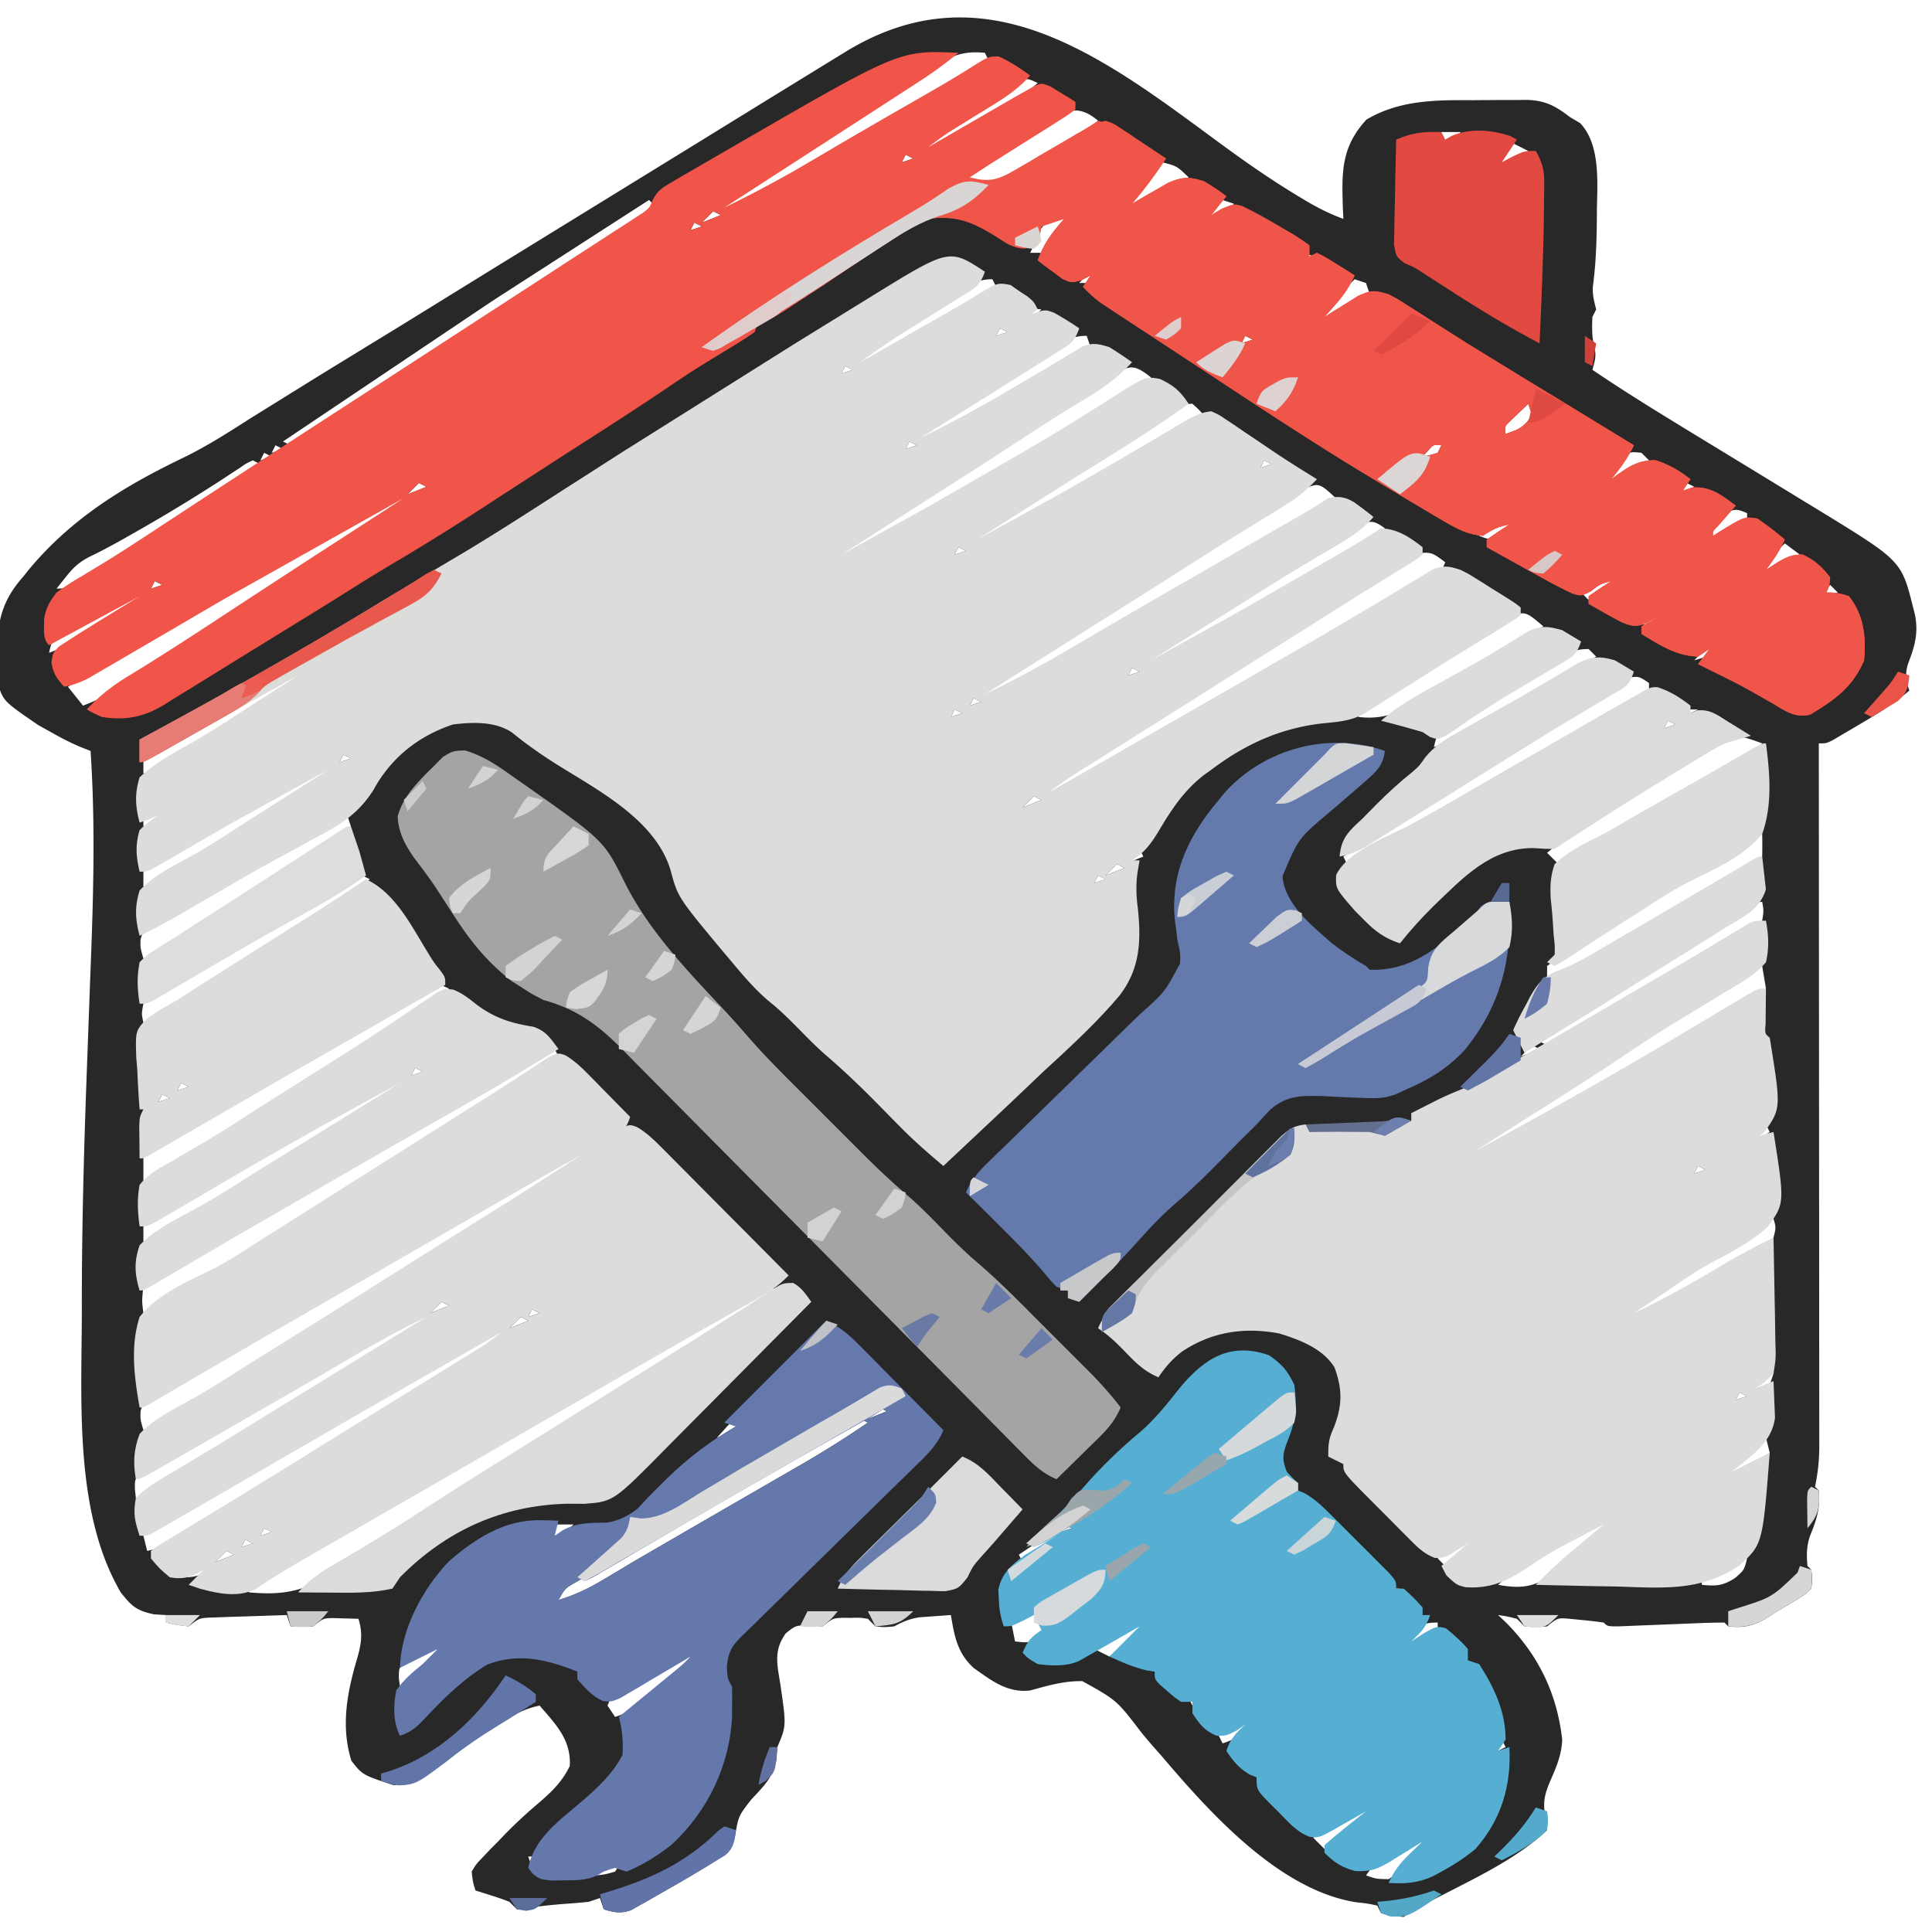 <svg xmlns="http://www.w3.org/2000/svg" width="512" height="512" xmlns:v="https://vecta.io/nano"><path d="M323.923 38.413c6.556 4.809 13.173 9.387 20.139 13.587l1.878 1.134c3.266 1.931 6.492 3.571 10.06 4.866l-.141-3.219c-.287-9.303-.394-15.847 6.266-23.094 8.877-5.211 18.257-5.189 28.253-5.134l7.141-.052 4.59.002 2.131-.034c5.057.071 7.805 1.473 11.76 4.53l2.75 1.625c5.462 5.765 4.542 15.809 4.438 23.313l-.017 2.917c-.059 5.746-.282 11.42-1.049 17.122-.132 2.212.343 3.89.879 6.023l-1 2c-.124 2.85-.17 5.358.563 8.125.53 2.27.058 3.658-.562 5.875 6.919 4.705 13.99 9.131 21.125 13.5l3.435 2.11 19.615 11.952L480 134l2.531 1.543C503.904 148.642 503.904 148.642 507 161l.5 1.965c.939 4.938-.09 8.342-1.863 12.98-.813 2.623-.549 4.485.363 7.055-4.266 3.645-8.86 6.433-13.687 9.25l-2.338 1.391-2.236 1.313-2.03 1.192C484 197 484 197 482 197l.003 2.985.049 71.857.024 34.75.019 30.284.012 16.039.007 15.092.006 5.543.001 7.562.009 2.22c-.011 3.699-.378 7.058-1.129 10.671l1 1c.455 4.664-.613 7.82-2.328 12.035-.93 2.72-.949 5.124-.672 7.965l1 1c.316 2.371.316 2.371 0 5-1.723 1.66-1.723 1.66-4.062 3.063l-2.492 1.512L471 427l-1.945 1.27c-3.806 2.415-6.563 3.265-11.055 2.73l-1-1c-2.282-.005-4.564.061-6.844.156l-2.074.079-6.583.265-8.656.344-3.9.162C426 431 426 431 425 430a108.3 108.3 0 0 0-5.875-.687l-3.242-.324c-3.084-.252-3.084-.252-5.883 2.012-3.062.25-3.062.25-6 0l-2-2c-2.571-.648-2.571-.648-5-1l2.125 2c8.612 8.71 13.486 18.774 14.875 31-.171 4.1-1.502 7.167-3.125 10.875-1.511 3.544-2.082 5.716-1.312 9.5L410 485c-8.199 7.744-19.396 12.864-29.351 18.03l-2.095 1.087-1.86.957c-1.618.884-3.16 1.903-4.695 2.926-3.125-.25-3.125-.25-6-1l-1-2c-2.543-.545-2.543-.545-5.562-.875-20.382-3.173-38.771-23.658-51.687-38.875l-1.645-1.852c-1.222-1.393-2.431-2.798-3.603-4.233-6.565-8.599-6.565-8.599-15.672-13.644-4.832-.09-9.211 1.191-13.831 2.479-6.095.666-10.19-2.598-15-6-4.313-3.989-5.072-8.398-6-14l-5.25.375-2.953.211c-2.72.403-4.409 1.122-6.797 2.414-2.625.25-2.625.25-5 0l-2-2c-2.106-.319-2.106-.319-4.437-.25l-2.371-.016c-2.482.134-2.482.134-5.191 2.266l-3.375-.187c-3.679-.12-3.679-.12-6.402 2.047-3.276 4.629-2.259 8.169-1.41 13.578 1.587 10.939 1.587 10.939-.812 16.563l-.25 3.438c-1.01 4.795-3.495 7.055-6.75 10.563-3.303 4.285-3.303 4.285-4.188 9.5-.939 4.047-1.38 4.239-4.723 6.348l-2.472 1.565c-4.253 2.579-8.527 5.096-12.868 7.525l-2.641 1.533-2.562 1.432-2.286 1.297c-2.79.988-4.453.601-7.261-.199l-1-3-3 1c-1.913.201-3.831.364-5.75.5-3.5.258-6.921.568-10.375 1.188L137 506l-2-2c-1.521-.598-3.066-1.135-4.625-1.625l-2.477-.789L126 501c-.687-2.258-.687-2.258-1-5 1.188-1.992 1.188-1.992 3-3.875l1.973-2.082L132 488l1.746-1.824c3.011-3.095 6.143-5.953 9.441-8.738 3.281-2.866 5.901-5.449 7.813-9.437.391-6.905-3.711-11.062-8-16-2.96.613-5.161 1.539-7.715 3.145l-2.08 1.303-2.143 1.365-2.131 1.33c-3.841 2.423-7.413 4.978-10.932 7.857-8.348 5.972-8.348 5.972-13.75 6.063-8.145-2.663-8.145-2.663-11.125-6.437-2.858-9.211-1.134-18.136 1.539-27.156 1.113-3.865 1.522-6.591.336-10.469l-4.312-.125-2.426-.07c-2.546.037-2.546.037-5.262 2.195-3.187.125-3.187.125-6 0l-1-3-11.312.375-3.248.094-3.115.117-2.872.095c-2.705.168-2.705.168-5.452 2.319-3.187-.375-3.187-.375-6-1v-2l-3.187-.187c-4.622-.985-5.914-2.13-8.812-5.812-12.313-21.041-10.377-50.333-10.312-73.812l-.001-3.574c.01-17.511.43-34.999 1.024-52.5l.102-3.004 1.094-29.89c.794-20.14 1.447-40.085.093-60.219l-2.321-.907c-2.999-1.223-5.737-2.681-8.554-4.28l-2.992-1.668C.784 185.745.784 185.745-.65 180.723c-.256-2.552-.27-4.974-.162-7.536l.069-2.695C-.381 163.311 1.202 158.464 6 153l1.98-2.461c11.369-13.461 25.176-21.841 40.832-29.352 6.091-2.988 11.724-6.589 17.429-10.244l19.133-11.881 21.938-13.437 23.375-14.437 3.308-2.035 6.674-4.104L157 55l6.5-4 3.25-2 9.75-6 3.253-2.002 6.471-3.98 16.698-10.299L222 15l2.33-1.424c37.471-22.758 69.075 2.422 99.593 24.837zm-78.236-19.475l-2.445 1.602-5.338 3.531-9.295 6.09L191 55l2 1c2.076-.867 2.076-.867 4.383-2.254l2.75-1.568 2.992-1.74 3.107-1.783L216 43l3.082-1.785L262 16l-1-2c-6.564-.68-9.958 1.306-15.312 4.938zm24.048 3.171l-2.63 1.716-2.896 1.869-3.021 1.994-2.986 1.936L244 39l2 1c2.716-1.243 2.716-1.243 5.777-3.078l1.719-.992 3.598-2.099 5.497-3.187c6.697-3.671 6.697-3.671 12.408-8.645-2.925-1.365-2.925-1.365-5.265.108zM276 33.5l-4.004 2.742-2.02 1.397-8.914 5.985-2.965 1.977L256 47c2.312 1.456 3.553 2.051 6.306 1.736 3.021-.825 5.384-2.028 8.108-3.572l3.055-1.727 3.156-1.812 3.18-1.789c6.052-3.319 6.052-3.319 11.195-7.836-5.773-4.948-9.462-2.387-15 1.5zM382 35l-1 3 6-2v-1h-5zm19 3l-4 5 2 1 6-4-4-2zm-161 3l-1 2 3-1-2-1zm68 2c-1.602 1.781-3.134 3.625-4.625 5.5l-2.477 3.094L299 54c3.881 0 6.397-1.653 9.688-3.5l1.838-1.012L315 47c-3.093-2.977-3.093-2.977-7-4zm16 10l-4 5c2.915-1.074 4.778-1.778 7-4l-3-1zm-152 0l-40.062 25.813-2.847 1.878L75 117l2 1c1.905-.916 1.905-.916 3.973-2.359l2.449-1.615 2.641-1.775 5.504-3.641 2.786-1.854L105.5 99.5l25.952-16.843L144 74.5l4.922-3.199L174 55l-2-2zm17 3l-3 3 5-2-2-1zm92 1c-3.192 1.436-4.698 2.381-6.25 5.563L274 65l-1 2h3c1.915-1.993 1.915-1.993 3.688-4.5l1.887-2.531L283 58l-2-1zm-97 2l-1 2 3-1-2-1zm162 8l-1 2 3-1-2-1zm-58.625 6.5L286 75h3l2-3c-2.124-.226-2.124-.226-3.625 1.5zm-32.82 3.789l-3.266 2.105-3.414 2.23-3.344 2.16L226 96l2 1c2.829-1.308 2.829-1.308 6.039-3.227l1.817-1.045 5.769-3.354 3.816-2.199C251.7 83.564 257.905 79.884 264 76l-1-2c-3.82 0-5.252 1.217-8.445 3.289zM359 74l-9 9 1 2 12-7-1-3-3-1zm-88.187 10L269 86c2.915-1.074 4.778-1.778 7-4-3.125-.337-3.125-.337-5.187 2zM265 87l-1 2 3-1-2-1zm14.836 5.113l-3.129 2.02-3.332 2.18-3.385 2.191-6.78 4.405-11.042 7.151L243 116l2 1c2.126-.9 2.126-.9 4.488-2.324l2.802-1.603 3.022-1.76 3.082-1.77 6.385-3.682 12.344-7.069L289 92l-1-3c-3.74 0-5.045 1.085-8.164 3.113zM330 89l-1 2 3-1-2-1zm-106 8l-1 2 3-1-2-1zm69.996 3.156l-3.146 2.075-1.683 1.119-8.867 5.853-1.842 1.215-18.333 11.832-23.312 15-2.447 1.591L222 147l2 1c2.338-1.046 2.338-1.046 4.969-2.656l3.129-1.826 3.402-2.018 3.527-2.064 7.336-4.303L263 125.5l6.41-3.703 12.055-6.917 7.231-4.135 5.119-2.911 3.119-1.787 2.752-1.567c2.088-1.335 3.66-2.649 5.315-4.479-4.8-3.84-5.972-3.183-11.004.156zM406 105l1 2zm-96.996 5.078l-3.104 2.002-3.337 2.17-5.134 3.313-3.458 2.233-15.157 9.641L256 144l2 1c2.533-1.144 2.533-1.144 5.406-2.875l3.407-1.966L270.5 138l3.77-2.183 7.813-4.538 11.311-6.545 1.779-1.025 1.748-1.007 9.691-5.594L319 110c-1.375-1.542-1.375-1.542-3-3-2.957 0-4.526 1.476-6.996 3.078zM405 107l-3 2.875-1.687 1.617c-1.531 1.426-1.531 1.426-1.312 3.508 3.653-1.25 4.781-1.671 7-5l-1-3zm-164 10l-1 2 3-1-2-1zm-168 1l-1 2 3-1-2-1zm305.375 1.5L377 121c1.975-.348 1.975-.348 4-1l1-2c-2.124-.226-2.124-.226-3.625 1.5zM70 120l-1 2 3-1-2-1zm360.176 1.531l-1.863 1.969-1.887 1.969L425 127c3.444 0 4.748-.796 7.688-2.5l2.449-1.406L437 122l-2-2c-3.014-.321-3.014-.321-4.824 1.531zM67 122c-1.74.803-1.74.803-3.613 2.105l-2.253 1.465-2.446 1.617c-7.22 4.671-14.525 9.124-22 13.375l-2.656 1.514c-3.442 1.949-6.851 3.837-10.427 5.532-2.67 1.425-4.116 2.725-5.98 5.078l-1.523 1.887L15 156c4.051 0 6.453-1.934 9.75-4.062l2.083-1.324L34 146l2.809-1.817L69 123l-2-1zm268 0l-1 2 3-1-2-1zm-224 6l-3 3 5-2-2-1zm336 0l-3 3 5-2-2-1zm-102.48 2.133l-2.243 1.421-2.464 1.571-2.567 1.629L329 140l-5.383 3.422L307 154l-11.187 7.125-2.738 1.743-20.912 13.226L260 184l2 1c2.076-.867 2.076-.867 4.383-2.254l2.749-1.568 2.993-1.741 3.12-1.79L285 172l2.985-1.736 11.662-6.81 23.79-13.704L354 132c-4.565-4.219-4.565-4.219-9.48-1.867zM106 131c-2.338 1.046-2.338 1.046-4.969 2.656l-3.129 1.826L94.5 137.5l-3.527 2.064-7.336 4.303L67 153.5l-6.437 3.715-11.847 6.828-5.298 3.051-6.617 3.809L18 182l4 5c3.586-1.323 6.63-2.914 9.816-5.02l2.784-1.829 2.962-1.964 6.242-4.105 3.159-2.083 13.224-8.624 4.91-3.191 9.961-6.461L108 132l-2-1zm350.859 5.652l-2.109 2.285-2.141 2.277L451 143c3.444 0 4.748-.796 7.687-2.5l2.449-1.406L463 138v-2c-2.887-1.242-3.584-1.321-6.141.652zM400 137c-2.029.994-2.029.994-4.125 2.438l-2.195 1.434L392 142c1.832.73 1.832.73 4 1 1.767-.95 1.767-.95 3.25-2.437L402 138l-2-1zm-39.539 2.051l-2.871 1.832-3.222 2.021-3.431 2.221-3.528 2.231-7.083 4.513-8.775 5.557L304 175l2 1c2.338-1.046 2.338-1.046 4.969-2.656l3.133-1.828 3.398-2.015 3.49-2.045 5.442-3.191 12.759-7.393 1.758-1.007 8.332-4.763c6.066-3.485 11.96-7.129 17.719-11.102-2.65-1.882-3.461-2.223-6.539-.949zM473 144l-7 7 2 1c2.253-.994 2.253-.994 4.625-2.437l2.477-1.434L477 147l-4-3zm-219 1l-1 2 3-1-2-1zm121.03 1.684c-2.326 1.356-4.516 2.828-6.717 4.378l-5.105 3.41-2.623 1.786c-3.969 2.675-8.026 5.204-12.084 7.742l-4.75 3-30.878 19.502-4.718 2.98-12.361 7.799-2.59 1.633-4.887 3.078L276 210l2 1c2.533-1.144 2.533-1.144 5.406-2.875l3.403-1.963L290.5 204l3.812-2.207 7.855-4.562 13.777-7.962 9.619-5.551 16.291-9.396 12.882-7.438 8.465-4.873 8.362-4.825 3.139-1.797 2.865-1.66 2.53-1.456c2.043-1.14 2.043-1.14 2.904-3.274-3.654-2.725-3.654-2.725-7.97-2.316zm47.845 7.816l-2.195 1.406L419 157l2 2c4.577-2.88 4.577-2.88 8-7-2.676 0-3.89 1.058-6.125 2.5zM41 154l-1 2 3-1-2-1zm444 1l-3 4 5-2-2-2zm-449 2c-3.846 1.78-7.428 4.076-11.062 6.25l-3.127 1.816-2.971 1.762-2.739 1.622C13.713 169.9 13.713 169.9 13 173c3.6-1.328 6.661-2.932 9.863-5.039l2.686-1.758 2.764-1.828 2.822-1.852L38 158l-2-1zm405 4c-1.795.765-1.795.765-3.625 1.938L434 165l3 1c3.183-1.872 3.183-1.872 6-4l-2-1zm-42.68 3.859l-2.98 1.867-3.215 2.024-3.254 2.043-6.632 4.17-9.06 5.669-5.18 3.242-2.46 1.53A272.26 272.26 0 0 0 360 189v1c7.998.97 12.773-2.231 19.438-6.375l3.174-1.915 6.357-3.863L402 170.125l4.125-2.43L409 166c-5.129-4.406-5.129-4.406-10.68-1.141zM450.875 173L449 175c3.726-1.119 3.726-1.119 6-4-2.244-.228-2.244-.228-4.125 2zm-37.707 1.746l-2.902 1.776-3.079 1.915-3.125 1.929-6.194 3.846-7.465 4.615-3.777 2.359-3.273 2.043c-2.618 1.621-2.618 1.621-3.352 4.77 3.992-1.481 7.571-3.366 11.262-5.484l1.79-1.024 3.739-2.148 5.621-3.226L423 174l-2-2c-3.582 0-4.809.883-7.832 2.746zM300 177l-1 2 3-1-2-1zm-222 1c-2.535 1.162-2.535 1.162-5.391 2.902l-3.323 1.939-3.537 2.096-3.564 2.086-7.003 4.109-11.808 6.805-3.227 1.84L38 201v4c3.535-1.314 6.6-2.874 9.773-4.906l2.73-1.742 2.872-1.852 2.946-1.887L80 179l-2-1zm353.135 1.668l-1.944 1.304-2.23 1.457-2.399 1.633-5.16 3.383-2.7 1.786c-4.308 2.819-8.692 5.511-13.078 8.206l-5.285 3.266-2.661 1.643-13.492 8.342-2.617 1.62L356 227l1 2 39.718-22.58 28.284-16.268 3.425-1.95 3.044-1.729c1.881-1.096 3.719-2.266 5.53-3.474v-2c-2.759-1.843-2.759-1.843-5.865-1.332zM258 185l-1 2 3-1-2-1zm-5 3l-1 2 3-1-2-1zm194 0l-1 2 4-2h-3zm-5 3l-1 2 3-1-2-1zm12.395 6.098l-2.197 1.408-2.385 1.557-5.113 3.285-2.768 1.782-9.349 5.867-3.251 2.017-6.32 3.909-2.941 1.828-2.601 1.609c-2.62 1.741-5.042 3.642-7.469 5.641l3 3 41.625-23.875 3.084-1.782 2.83-1.648 2.475-1.437c2.107-1.234 2.107-1.234 3.986-3.258-6.513-2.352-6.513-2.352-12.605.098zM91 200l-1 2 3-1-2-1zm-5 3c-2.404 1.079-2.404 1.079-5.109 2.727l-3.198 1.86-3.443 2.038-3.501 2.056-5.378 3.165-11.987 6.908-6.008 3.434-2.87 1.598-2.606 1.507-2.292 1.298L38 231v4c3.425-1.28 6.417-2.758 9.492-4.73l2.605-1.664 2.778-1.793 2.883-1.848L88 204l-2-1zm-36 7c-2.946 1.376-2.946 1.376-6.125 3.313l-3.32 1.926L38 217v2c3.623-1.326 6.635-2.943 9.813-5.125l2.395-1.633L52 211l-2-1zm224 1l-3 3 5-2-2-1zm-182 5c-13.149 7.205-26.147 14.653-39.053 22.286l-6.316 3.558-3.311 1.835-3.031 1.644c-2.407 1.443-2.407 1.443-3.044 3.661-.072 2.162-.072 2.162.754 5.015 6.846-3.501 13.301-7.44 19.658-11.752 6.794-4.595 13.724-8.969 20.665-13.338 5.007-3.164 9.897-6.411 14.677-9.91l-1-3zm366.313 9.625l-2.412 1.478-21.816 13.748-13.038 8.156-2.277 1.383-4.2 2.502c-2.034 1.199-2.034 1.199-4.57 3.107v3c4.346-.946 7.911-3.014 11.75-5.188l2.342-1.313C446.787 241.402 446.787 241.402 467 227c.041-2 .043-4 0-6-2.747 0-6.311 3.163-8.687 4.625zM302 225l-4 4 5-2-1-2zm-6 4l-3 3 5-2-2-1zm-200 3c-2.11.932-2.11.932-4.461 2.402l-2.829 1.676-3.085 1.859-6.516 3.863-1.725 1.025-12.994 7.53-1.905 1.084-7.434 4.218-5.184 2.944-2.997 1.698c-3.049 1.806-6.017 3.596-8.871 5.701-.502 2.67-.502 2.67 0 5 8.068-4.052 15.55-8.874 23.086-13.823l18.039-11.552C85.552 241.593 91.87 237.476 98 233l-2-1zm195 0l-1 2 3-1-2-1zm167.625 11.75l-18.812 12.063L408 276l2 1c2.566-1.16 2.566-1.16 5.477-2.91l3.439-1.982 3.709-2.171 3.781-2.188 9.698-5.643 8.915-5.184L462 247l2.778-1.507L467 244c.418-2.627.418-2.627 0-5-2.666 0-6.108 3.263-8.375 4.75zm3.063 14.926l-2.732 1.742-2.956 1.895-3.04 1.942-19.262 12.412-22.62 14.501L390 305l2 1c2.338-1.046 2.338-1.046 4.969-2.656l3.129-1.826 3.402-2.017 3.523-2.062 7.332-4.301 16.771-9.7L468 262l-1-6c-1.958 0-3.727 1.662-5.312 2.676zm-348.002 3.35l-2.752 1.631-3.119 1.826-3.377 2.018-3.514 2.064-7.303 4.303L77 283.5l-6.398 3.691L38 306v7c3.754-1.376 6.937-3.101 10.289-5.273l3.073-1.981 3.263-2.121 5.099-3.289 3.42-2.207 14.544-9.255 4.539-2.863 2.313-1.459L87 283l2.788-1.759 8.774-5.553 2.704-1.706c6.033-3.828 11.913-7.838 17.734-11.982-2.918-1.347-2.918-1.347-5.315.025zM406 277l-3 3 5-2-2-1zm-259 1l-43.061 24.78L69 323l-12.588 7.256-5.05 2.91-3.1 1.787-2.72 1.567L43 338l-2.809 1.46L38 341c-.417 3.626-.417 3.626 0 7 3.638-1.348 6.792-2.986 10.07-5.055l2.937-1.844 3.118-1.976 3.241-2.04L67 331l5.137-3.238 11.569-7.31L95.5 313l4.75-3 9.5-6 2.378-1.502 4.716-2.978 12.398-7.836 2.604-1.646 4.926-3.117L148 280l-1-2zm-37 5l-1 2 3-1-2-1zm-5 3c-2.338 1.046-2.338 1.046-4.969 2.656l-3.132 1.828-3.4 2.016-3.503 2.051-7.312 4.29-14.053 8.127-12.789 7.393-7.808 4.44-4.16 2.387-1.866 1.025c-1.823 1.013-1.823 1.013-4.009 2.788v4c3.722-1.377 6.962-3.078 10.332-5.168l3.134-1.935 3.347-2.084 3.476-2.153 8.955-5.566 5.096-3.17L107 287l-2-1zm-57 1l-1 2 3-1-2-1zm-5 3l-1 2 3-1-2-1zm-5 3l1 2 1-2h-2zm430 5l-14 9 2 1c2.29-1.245 4.442-2.526 6.625-3.937l1.852-1.17L469 300l-1-2zm-311 5l-1 2 3-1-2-1zm-8.406 4.973l-3.403 1.953-3.691 2.136-3.812 2.193-9.803 5.656-8.611 4.964-16.047 9.262-9.789 5.645-40.619 23.586-6.152 3.456-3.314 1.838-3.044 1.653c-2.423 1.451-2.423 1.451-3.063 3.673-.069 2.161-.069 2.161.756 5.014 4.904-1.674 8.988-4.399 13.313-7.187l5.113-3.262 2.737-1.748L74 357.5 95.5 344l21.188-13.312 3.012-1.884 16.058-9.987 3.325-2.063 6.339-3.918 2.878-1.788 2.536-1.567c1.974-1.35 3.547-2.726 5.163-4.479-2.996 0-4.82 1.482-7.406 2.973zM450 309l-1 2 3-1-2-1zm15.633 16.168l-2.159 1.44-2.349 1.579-2.4 1.606L432 348l2 1c2.829-1.308 2.829-1.308 6.039-3.227l1.817-1.045 5.769-3.354 3.816-2.199L462 333l2.665-1.541c1.823-1.082 3.588-2.259 5.335-3.459.672-2.717.672-2.717 0-5-1.734 0-2.957 1.225-4.367 2.168zM204 341c-2.338 1.046-2.338 1.046-4.969 2.656l-3.129 1.826-3.402 2.018-3.527 2.064-7.336 4.303L165 363.5l-6.5 3.75-42.254 24.377-6.456 3.726-15.126 8.716-5.344 3.074-6.695 3.848C77.013 414.221 71.418 417.453 66 421v1c9.874.878 15.616-.51 23.625-6.25l5.766-3.895 2.865-1.979c3.971-2.716 8.038-5.267 12.119-7.814l4.668-2.945 25.876-16.194 18.057-11.284 15.375-9.6L206 342l-2-1zm-87 4l-3 3 5-2-2-1zm24 2l-1 2 3-1-2-1zm-29 1c-2.533 1.144-2.533 1.144-5.406 2.875l-3.404 1.964L99.5 355l-3.803 2.202-7.846 4.558-14.003 8.074-9.582 5.544-12.781 7.273-6.109 3.473-2.876 1.577-2.6 1.493-2.292 1.282c-1.898 1.463-1.898 1.463-1.851 4.198L36 397c8.552-4.743 16.878-9.759 25.124-15.013L82 369l32-20-2-1zm26 1l-3 3 5-2-2-1zm-5 3c-2.076.867-2.076.867-4.383 2.254l-2.749 1.568-2.993 1.741-3.116 1.788L110 365l-3.017 1.752-14.807 8.642-19.301 11.168L38 407l1 4c3.091-.631 5.404-1.671 8.098-3.301l2.397-1.442 2.568-1.569 2.701-1.636 19.671-12.27 20.441-12.719 3.326-2.043 6.585-4.044 14.964-9.225 2.578-1.59c4.278-2.646 8.508-5.339 12.672-8.16l-2-1zm332.375 14.5L463 369c2.992-.775 2.992-.775 6-2l1-3c-2.363-.23-2.363-.23-4.625 2.5zM461 369l-1 2 3-1-2-1zm-228 4l-3 3 5-2-2-1zm-5 3c-2.566 1.16-2.566 1.16-5.477 2.91l-3.434 1.979-3.714 2.174-3.828 2.215-9.72 5.656-8.109 4.724-8.728 5.097-16.194 9.348-5.411 3.085-5.188 2.929-3.16 1.802-2.806 1.587c-2.484 1.457-2.484 1.457-4.233 4.495 4.863-1.41 8.955-3.57 13.25-6.187l4.543-2.715 2.509-1.5 15.26-8.848 26.5-15.312 2.934-1.694c5.813-3.381 11.457-6.94 17.004-10.743l-2-1zm-36.188 3L190 381c2.915-1.074 4.778-1.778 7-4-3.125-.337-3.125-.337-5.188 2zM468 381l-11 9 2 1c2.486-1.223 2.486-1.223 5.125-2.937l2.758-1.715L469 385l-1-4zm-44 22c-2.521 1.146-2.521 1.146-5.34 2.859l-3.221 1.883-3.377 2.008-3.365 1.961c-6.306 3.55-6.306 3.55-11.697 8.289 4.864.855 8.549.9 12.832-1.758 2.819-2.326 5.504-4.741 8.168-7.242l4.688-4.062L426 404l-2-1zm-277 1l-2 4c2.915-1.074 4.778-1.778 7-4h-5zm135 0l-1 2 3-1-2-1zm-212 1l-1 2 3-1-2-1zm209 1l-9 6 1 2 10-7-2-1zm-214 2l-1 2 3-1-2-1zm324 0c-2.029.994-2.029.994-4.125 2.438l-2.195 1.434L381 413l2 2 8-6-2-1zm-329 3l-3 3 5-2-2-1zm395.875 4.938l-2.758 1.652L451 419v1c3.794.353 5.559.284 8.812-1.812 2.397-2.071 2.397-2.071 3.188-5.187-2.933 0-4.635 1.43-7.125 2.938zM55 414l-6 4c3.576 0 5.053-1.088 8-3l-2-1zm313 7l-1 2 4-2h-3zm-100 9l1 5c4.003.443 4.003.443 6.25-2l1.75-2c-1.375-1.542-1.375-1.542-3-3-2.463 0-3.852.855-6 2zm34 0c-2.944 1.452-2.944 1.452-6.125 3.438l-3.32 1.996L290 437l4 2 10-8-2-1zm72.813 2.5L372 435l2 1c2.475-1.114 4.679-2.582 7-4v-2c-3.387 0-3.777.357-6.187 2.5zm-263.937 6.188l-2.758 1.512c-2.411 1.635-2.411 1.635-2.422 4.508L106 447c4.637-3.275 8.685-6.304 12-11-2.89 0-4.623 1.273-7.125 2.688zm62.063 4.688l-3.127 1.828-2.971 1.758-2.739 1.619c-2.221 1.251-2.221 1.251-3.101 3.42l2 3c4.634-1.478 7.896-4.164 11.5-7.312l1.684-1.436c3.426-2.947 6.66-6.019 9.816-9.252-4.567 0-9.23 4.097-13.062 6.375zM315 450l1 2 3-3c-2.075-.149-2.075-.149-4 1zm11.875 7.5l-2.195 1.406L323 460l1 2c4.419-1.35 6.343-3.261 9-7-2.676 0-3.89 1.058-6.125 2.5zM398 461l-3 4 4-2-1-2zm-43.625 22l-1.852 1.156L348 487l3 3 5.438-4.375 3.059-2.461c2.539-1.914 2.539-1.914 3.504-4.164-3.34 0-5.873 2.26-8.625 4zM376 487c-2.276 1.199-4.399 2.436-6.562 3.813l-1.826 1.119c-3.362 1.988-3.362 1.988-5.611 5.068 2.734.944 2.734.944 6 1 2.896-2.049 2.896-2.049 5.375-4.937l2.648-2.84L378 488l-2-1zm-236 5l1 3 1-3h-2zm18 5c2.437-.27 2.437-.27 5-1l2-3c-3.133 0-4.68 2.046-7 4z" fill="#292828"/><path d="M261 72c-1.302 3.906-2.859 4.456-6.32 6.617l-3.312 2.09-3.492 2.168-6.758 4.242-3.212 2.019c-3.394 2.178-6.663 4.468-9.905 6.864l2.427-1.389 9.041-5.172 3.89-2.226 1.898-1.086 1.88-1.077 3.712-2.109c2.662-1.506 5.298-3.032 7.894-4.649 5.589-3.419 5.589-3.419 9.07-2.757L270 77.063l2.25 1.473C274 80 274 80 275 82l-4 3 2.438-1.812C277 82 277 82 279.402 82.914c2.266 1.281 4.448 2.619 6.598 4.086-1.274 3.821-2.632 4.322-6.004 6.441l-3.164 2.006-3.394 2.115-3.42 2.158L260 106l-5.219 3.277L244 116c8.282-4.013 16.273-8.371 24.188-13.062l9.033-5.305 5.345-3.214 2.361-1.415 2.032-1.252c2.727-1.005 4.291-.598 7.042.248 2.04 1.27 4.05 2.594 6 4-3.641 3.924-7.463 6.751-12.062 9.5l-4.289 2.629-2.286 1.403c-4.14 2.573-8.218 5.241-12.3 7.906l-2.564 1.672-5.071 3.308L223 147l21.688-12 2.989-1.69 21.261-12.248 2.973-1.72c5.282-3.067 10.495-6.211 15.656-9.479l3.264-2.022 6.154-3.927c6.751-4.14 6.751-4.14 10.406-3.488 3.645 1.71 5.35 3.185 7.609 6.573-6.927 4.959-14.003 9.587-21.25 14.063l-6.297 3.914-3.217 2.001-15.736 9.96-2.896 1.846L259 143l21.688-12 2.945-1.661 16.055-9.261 3.294-1.937 6.3-3.734 2.886-1.703 2.54-1.511c2.2-1.144 3.826-1.95 6.292-2.192 1.967.865 1.967.865 4.004 2.238l2.244 1.486 2.314 1.588 2.326 1.553L338 120c2.375 1.584 4.765 3.116 7.188 4.625l2.168 1.352L349 127c-2.714 2.879-5.391 5.045-8.762 7.109l-2.853 1.762-3.073 1.878-6.523 4.035-3.397 2.102-16.204 10.3L261 184c7.905-3.844 15.565-7.955 23.125-12.437l6.328-3.719 3.268-1.922 16.154-9.359 3.219-1.856 15.38-8.857 7.224-4.16 5.116-2.943 3.12-1.797 2.752-1.583c1.806-1.066 3.57-2.203 5.315-3.366 2.81-.546 4.413-.35 6.879 1.121A107.74 107.74 0 0 1 364 137c-3.646 4.198-8.127 6.62-12.875 9.375-7.613 4.488-15.121 9.108-22.562 13.875L305 175l21.688-12 2.942-1.663 22.62-13.024 3.12-1.818c5.38-3.143 5.38-3.143 10.63-6.494 4.487.243 7.493 2.309 11 5v2c-1.443 1.138-1.443 1.138-3.488 2.398l-2.301 1.434-2.523 1.543-5.27 3.273-2.737 1.69L348.5 165l-4.75 3-2.375 1.5-28.504 18.002-4.713 2.978-12.435 7.836-2.617 1.646-4.965 3.117-2.262 1.424-1.982 1.244c-2.03 1.34-3.965 2.775-5.897 4.252l50.773-29.137 9.789-5.645 3.29-1.896 6.493-3.733 16.448-9.679 3.318-1.988 6.239-3.795 2.826-1.689 2.466-1.504c2.952-1.169 4.363-.901 7.358.066 2.036 1 2.036 1 3.988 2.215l2.139 1.33 2.186 1.393 2.244 1.381c4.051 2.55 4.051 2.55 5.443 3.682v2c-1.902 1.414-1.902 1.414-4.582 3.055l-2.99 1.847-3.241 1.973-6.594 4.063-3.352 2.059-16.439 10.41-2.198 1.399-1.902 1.218c-3.727 2.137-7.442 2.294-11.641 2.727-11.01 1.336-20.231 5.577-29.062 12.25l-2.016 1.445c-5.23 4.097-8.488 9.018-11.84 14.668-2.017 3.361-3.792 5.803-7.145 7.887h2l-.563 3.353c-.431 3.324-.321 6.213.127 9.53.877 8.6.554 15.964-4.942 23.026-6.049 7.163-12.973 13.519-19.87 19.848l-9.029 8.592L250 309c-3.917-3.302-7.745-6.62-11.34-10.277l-2.283-2.307-4.617-4.695c-4.191-4.234-8.458-8.277-12.976-12.159-2.42-2.118-4.665-4.384-6.909-6.686-2.602-2.637-5.154-5.204-8.062-7.5-3.706-3.129-6.709-6.659-9.812-10.375l-2.234-2.645c-12.142-14.566-12.142-14.566-14.078-21.793-4.06-13.47-19.515-21.274-30.684-28.33-3.963-2.514-7.718-5.176-11.355-8.138-4.499-2.985-10.481-2.74-15.648-2.094-9.204 3.091-16.363 8.825-21 17.289-4.099 6.541-9.085 9.443-15.812 12.961l-5.167 2.839-5.377 2.919c-3.678 1.997-7.304 4.076-10.921 6.18l-1.783 1.037-5.19 3.025-6.391 3.703-2.704 1.567c-2.844 1.584-5.734 3.044-8.655 4.479-1.161-4.349-1.348-7.674 0-12 3.877-4.196 9.402-6.74 14.338-9.481 4.796-2.736 9.399-5.776 14.037-8.769l5.336-3.391L87 204l-23.437 12.938-3.158 1.764-19.026 11.016C39 231 39 231 37 231c-.932-3.957-1.195-7.083 0-11 3.887-3.973 9.111-6.474 14-9l-5.312 2.938-2.988 1.652C40 217 40 217 37 218c-1.16-4.346-1.336-7.674 0-12 4.257-3.931 9.105-6.544 14.147-9.356 5.016-2.891 9.847-6.077 14.704-9.225l8.277-5.306 2.846-1.819L79 179l-27.123 15.053-3.209 1.803-2.866 1.614c-2.9 1.584-5.837 3.07-8.802 4.531v-6l1.655-.895c21.34-11.561 42.424-23.437 63.129-36.099l17.091-10.194C129.111 142.852 139.036 136.4 149 130l12.688-8.125 3.196-2.047 46.161-29.006 8.051-4.97 7.05-4.349 5.061-3.124C251.597 65.821 251.597 65.821 261 72zm4 15l-1 2 3-1-2-1zm-41 10l-1 2 3-1-2-1zm17 20l-1 2 3-1-2-1zm94 5l-1 2 3-1-2-1zm-81 23l-1 2 3-1-2-1zm46 32l-1 2 3-1-2-1zm-42 8l-1 2 3-1-2-1zm-5 3l-1 2 3-1-2-1zM91 200l-1 2 3-1-2-1zm183 11l-3 3 5-2-2-1zm22 18l-3 3 5-2-2-1zm-5 3l-1 2 3-1-2-1z" fill="#dcdcdb"/><path d="M254 14c-3.205 2.624-6.447 5.033-9.922 7.285l-2.832 1.841-2.997 1.937-3.11 2.019L226 33l-4.695 3.043-10.202 6.598-11.666 7.546-4.316 2.793L192 55c7.905-3.844 15.565-7.955 23.125-12.437l6.258-3.68 3.259-1.917 10.413-6.036 1.765-1.015 8.45-4.852c4.496-2.585 8.957-5.182 13.316-7.992C262 15 262 15 264.625 14.938c3.049 1.364 5.67 3.112 8.375 5.063-3.791 4.37-8.625 7.066-13.5 10.063l-5.094 3.16-2.271 1.399C250.012 35.992 248.003 37.46 246 39l2.323-1.345 8.565-4.954 3.701-2.142 5.332-3.083 3.237-1.873L272 24l2.232-1.273C276 22 276 22 278.359 22.898l2.391 1.477 2.422 1.461L285 27v2c-2.247 1.664-2.247 1.664-5.363 3.625l-3.377 2.141L272.688 37l-3.537 2.234-6.515 4.102L257 47c5.072 1.312 7.4.741 11.879-1.895l3.291-1.896 3.393-2.021 6.691-3.895 2.979-1.765c4.97-2.744 4.97-2.744 7.767-3.528 2.036.691 2.036.691 3.988 1.992l2.139 1.387 2.186 1.496 2.244 1.473L309 42a115.04 115.04 0 0 1-9 12l2.633-1.566 3.492-1.996 3.445-2.004c3.843-1.606 5.495-1.627 9.43-.434 3.375 2.063 3.375 2.063 6 4l-4 5 2.688-1.625C327 54 327 54 329.219 54.637c3.631 1.78 7.116 3.741 10.594 5.801l2.1 1.197c1.75 1.036 3.427 2.193 5.088 3.365v3l2-1c2.383 1.215 2.383 1.215 5.125 2.938l2.758 1.715L359 73c-1.364 2.992-2.949 5.29-5.125 7.75l-1.633 1.859L351 84l2.449-1.566 3.238-1.996 3.199-2.004c3.572-1.645 4.447-1.514 8.113-.434 2.406 1.268 2.406 1.268 4.93 2.887l2.875 1.823 3.071 1.978 6.5 4.121 3.34 2.121 15.16 9.321 2.847 1.728 5.554 3.369 13.161 8.028 2.333 1.427L433 118c-1.614 3.402-3.586 6.103-6 9l1.504-1.129c3.576-2.49 5.674-3.857 10.121-3.934 3.811 1.2 6.207 2.667 9.375 5.063l-2 3 2.5-.812c4.942-.265 7.618 1.965 11.5 4.813l-1.312 1.496-1.687 1.941-1.687 1.934c-1.417 1.41-1.417 1.41-1.312 2.629l1.793-1.164c6.477-3.952 6.477-3.952 9.957-3.398 2.52 1.75 4.92 3.566 7.25 5.563-1.372 2.954-2.989 5.44-5 8l3.188-2.062c2.442-1.376 3.588-1.932 6.438-2 3.278 1.467 5.156 3.256 7.375 6.063-.187 2.313-.187 2.313-1 4h1c2.375.188 2.375.188 5 1 3.967 5.1 4.544 10.688 4 17-2.984 7.086-7.86 10.517-14.312 14.387-3.977.908-6.428-.899-9.75-2.887l-3.977-2.25-2.001-1.148c-2.917-1.64-5.897-3.119-8.897-4.602l-2.965-1.469L450 176l3-4-3 2c-5.766-.137-10.193-3.105-15-6v-2l7-4-1.609.91-2.141 1.152-2.109 1.16c-2.608.947-3.574.765-6.141-.223a101.64 101.64 0 0 1-4.75-2.562l-2.422-1.379L421 160v-2c1.961-1.389 3.962-2.726 6-4-3.031.848-3.031.848-5.375 2.688C419 158 419 158 416.64 157.245a127.18 127.18 0 0 1-7.503-3.846l-2.686-1.484-2.764-1.539-2.822-1.562L394 145v-2c1.961-1.389 3.962-2.726 6-4-2.962.613-4.381 1.254-7 3-4.214-.319-7.269-2.079-10.875-4.187l-1.782-1.04L374 133l-2.625-1.571-8.688-5.241-2.724-1.647c-15.538-9.471-30.679-19.596-45.88-29.595l-5.992-3.933-8.771-5.762-2.708-1.771-2.502-1.651-2.193-1.44c-1.838-1.33-3.366-2.737-4.917-4.388l2-3-2.199 1.18C284 75 284 75 281.543 73.883l-2.355-1.758-2.395-1.742L275 69c1.674-4.592 3.794-7.372 7-11l-6 2-1 5c-3.403 1.143-4.692 1.143-8.008-.398l-3.117-1.977C257.747 58.789 253.241 57.004 246 58c-3.133 1.258-5.827 2.999-8.625 4.875l-2.344 1.501L228 69l-2.124 1.406-9.513 6.356C204.067 85 204.067 85 201 85l-1 3c-2.285 1.586-4.549 3.024-6.937 4.438l-4.437 2.707-2.328 1.424c-3.636 2.266-7.184 4.659-10.734 7.056-8.238 5.54-16.586 10.898-24.959 16.232l-18.533 11.998c-8.823 5.8-17.717 11.419-26.801 16.803-5.588 3.315-11.102 6.728-16.582 10.217l-29.88 18.423-8.139 5.034-4.98 3.043-2.223 1.426C38.061 190.045 33.276 190.988 27 190c-2.294-1.026-2.294-1.026-4-2 3.55-3.81 7.207-6.584 11.688-9.25 7.449-4.545 14.768-9.274 22.063-14.062l3.389-2.222 6.694-4.391 13.729-8.95 2.408-1.564L107 132l-47.937 26.938-2.926 1.712-5.97 3.496L47 166l-1.728 1.012-10.779 6.286-5.118 2.993-3.141 1.823-2.774 1.618c-2.193 1.131-4.05 1.808-6.46 2.268-1.925-2.166-2.933-3.538-3.355-6.437C14 173 14 173 15.73 171.262l2.457-1.574 2.723-1.773L24 166l1.75-1.095L37 158l-1.949 1.066L13 171c-1.835-1.835-1.235-4.351-1.328-6.797.457-3.065 1.452-4.727 3.328-7.203 2.171-1.567 4.258-2.915 6.563-4.25l4.332-2.621 2.44-1.48c5.204-3.219 10.303-6.601 15.416-9.961l3.395-2.227 6.701-4.395 13.528-8.816 2.422-1.573 4.786-3.108 7.499-4.874 25.492-16.536 21.313-13.835 10.195-6.617 12.434-8.09 7.672-4.961 4.938-3.219 2.317-1.481 2.128-1.398 1.868-1.209c1.691-1.281 1.691-1.281 2.53-3.343 1.287-2.503 2.556-3.255 4.969-4.671l2.433-1.446L183 45.375l2.725-1.597L194 39l2.367-1.371C238.458 13.297 238.458 13.297 254 14zm-14 27l-1 2 3-1-2-1zm-51 15l-3 3 5-2-2-1zm-5 3l-1 2 3-1-2-1zm146 30l-1 2 3-1-2-1zm76 16l1 2zm-1 2l-3 2.875-1.687 1.617c-1.531 1.426-1.531 1.426-1.312 3.508 3.653-1.25 4.781-1.671 7-5l-1-3zm-26.625 12.5L377 121c1.975-.348 1.975-.348 4-1l1-2c-2.124-.226-2.124-.226-3.625 1.5zM111 128l-3 3 5-2-2-1zm-70 26l-1 2 3-1-2-1z" fill="#f15448"/><path d="M468 244c.701 3.854.863 7.161 0 11-3.04 3.557-6.997 5.673-11 8l-4.211 2.586-9.258 5.637c-3.999 2.43-7.906 4.969-11.781 7.59-8.887 6.007-17.959 11.721-27.021 17.458L391 305c18.81-10.214 37.453-20.701 55.822-31.688l6.089-3.634 5.957-3.565 2.722-1.621 2.433-1.458C466 262 466 262 468 262l-.035 2.59-.027 3.348-.035 3.34c-.215 2.637-.215 2.637 1.098 3.723 3.014 18.696 3.014 18.696-1.378 24.968-3.717 3.325-7.992 5.278-12.622 7.032l5.25-2.937 2.953-1.652c2.36-1.19 4.255-1.836 6.797-2.41 2.988 18.879 2.988 18.879-1.575 25.172-4.372 3.951-9.506 6.648-14.708 9.354-4.511 2.447-8.678 5.384-12.905 8.286l-4.543 3.02L433 348c7.881-3.735 15.394-7.897 22.859-12.396 4.617-2.768 9.299-5.248 14.141-7.604l.275 15.161.103 5.156.111 7.417.078 2.324c.001 2.183.001 2.183-.566 5.942-2.531 2.517-2.531 2.517-5 4l5-2 .25 6.188.141 3.48c-.788 6.72-6.474 10.266-11.391 14.332l10-5c-1.877 24.272-1.877 24.272-8.082 29.882-10.217 7.008-20.738 5.91-32.668 5.555l-6.195-.096L407 420c2.701-2.733 5.387-5.425 8.332-7.895l1.729-1.455 1.752-1.463 1.811-1.521L425 404l-6.687 3.5-2.058 1.076c-3.356 1.78-6.612 3.604-9.759 5.736-6.112 4.119-10.71 6.86-18.238 6.301C386 420 386 420 383.313 417.5L382 415l7-6-3.25 2.063c-2.019 1.281-3.139 1.988-5.545 1.789-3.189-1.231-5.002-3.277-7.408-5.691l-1.463-1.461-3.035-3.064-4.674-4.688C356 390.279 356 390.279 356 388l-4-2c0-3.585.141-4.705 1.5-7.75 2.222-5.731 2.322-10.046.125-15.937-3.186-5.008-9.108-7.213-14.586-8.926-9.311-1.766-18.043-.442-25.922 4.887-2.55 2.033-4.303 4.005-6.117 6.727-3.624-1.519-5.858-3.681-8.562-6.5-2.434-2.528-4.508-4.547-7.437-6.5 1.557-3.716 3.836-6.095 6.662-8.936l1.43-1.445 4.682-4.693 3.258-3.271 6.834-6.836 8.742-8.777 6.733-6.745 3.222-3.238 4.516-4.51 2.593-2.595c2.261-1.898 3.434-2.657 6.328-2.954a180.02 180.02 0 0 1 5 1c2.02.042 4.042.041 6.063 0 5.521-.111 5.521-.111 8.145.59 2.01.669 2.01.669 4.418-1.027L372 297h2v-2l4.563-2.312 2.566-1.301a92.32 92.32 0 0 1 5.902-2.598c5.9-2.503 11.366-5.901 16.906-9.102l3.75-2.156 41.589-24.294 3.071-1.837 5.788-3.492 2.602-1.558 2.282-1.38C465 244 465 244 468 244zm-18 65l-1 2 3-1-2-1zm11 60l-1 2 3-1-2-1z" fill="#dcdcdc"/><path d="M291 32c4.339 1.184 8.037 3.743 11.813 6.125l1.811 1.129L309 42a115.04 115.04 0 0 1-9 12l2.633-1.566 3.492-1.996 3.445-2.004c3.843-1.606 5.495-1.627 9.43-.434 3.375 2.063 3.375 2.063 6 4l-4 5 2.688-1.625C327 54 327 54 329.219 54.637c3.631 1.78 7.116 3.741 10.594 5.801l2.1 1.197c1.75 1.036 3.427 2.193 5.088 3.365v3l2-1c2.383 1.215 2.383 1.215 5.125 2.938l2.758 1.715L359 73c-1.364 2.992-2.949 5.29-5.125 7.75l-1.633 1.859L351 84l2.449-1.566 3.238-1.996 3.199-2.004c3.572-1.645 4.447-1.514 8.113-.434 2.406 1.268 2.406 1.268 4.93 2.887l2.875 1.823 3.071 1.978 6.5 4.121 3.34 2.121 15.16 9.321 2.847 1.728 5.554 3.369 13.161 8.028 2.333 1.427L433 118c-1.614 3.402-3.586 6.103-6 9l1.504-1.129c3.576-2.49 5.674-3.857 10.121-3.934 3.811 1.2 6.207 2.667 9.375 5.063l-2 3 2.5-.812c4.942-.265 7.618 1.965 11.5 4.813l-1.312 1.496-1.687 1.941-1.687 1.934c-1.417 1.41-1.417 1.41-1.312 2.629l1.793-1.164c6.477-3.952 6.477-3.952 9.957-3.398 2.52 1.75 4.92 3.566 7.25 5.563-1.372 2.954-2.989 5.44-5 8l3.188-2.062c2.442-1.376 3.588-1.932 6.438-2 3.278 1.467 5.156 3.256 7.375 6.063-.187 2.313-.187 2.313-1 4h1c2.375.188 2.375.188 5 1 3.967 5.1 4.544 10.688 4 17-2.984 7.086-7.86 10.517-14.312 14.387-3.977.908-6.428-.899-9.75-2.887l-3.977-2.25-2.001-1.148c-2.917-1.64-5.897-3.119-8.897-4.602l-2.965-1.469L450 176l3-4-3 2c-5.766-.137-10.193-3.105-15-6v-2l7-4-1.609.91-2.141 1.152-2.109 1.16c-2.608.947-3.574.765-6.141-.223a101.64 101.64 0 0 1-4.75-2.562l-2.422-1.379L421 160v-2c1.961-1.389 3.962-2.726 6-4-3.031.848-3.031.848-5.375 2.688C419 158 419 158 416.64 157.245a127.18 127.18 0 0 1-7.503-3.846l-2.686-1.484-2.764-1.539-2.822-1.562L394 145v-2c1.961-1.389 3.962-2.726 6-4-2.962.613-4.381 1.254-7 3-4.214-.319-7.269-2.079-10.875-4.187l-1.782-1.04L374 133l-2.625-1.571-8.688-5.241-2.724-1.647c-15.538-9.471-30.679-19.596-45.88-29.595l-5.992-3.933-8.771-5.762-2.708-1.771-2.502-1.651-2.193-1.44c-1.838-1.33-3.366-2.737-4.917-4.388l2-3-2.199 1.18C284 75 284 75 281.543 73.883l-2.355-1.758-2.395-1.742L275 69c1.674-4.592 3.794-7.372 7-11l-6 2-1 5c-3.403 1.143-4.692 1.143-8.008-.398l-3.117-1.977C257.747 58.789 253.241 57.004 246 58c-3.133 1.258-5.827 3-8.625 4.875l-2.368 1.514c-5.424 3.489-10.755 7.12-16.085 10.751-8.004 5.377-16.476 9.997-24.892 14.69-1.717.99-3.381 2.071-5.03 3.17l-3-1c17.982-12.945 36.976-24.785 56.055-36.039 3.775-2.229 7.424-4.566 10.941-7.183C255 48 255 48 258.422 48.309c6.568.161 11.93-3.949 17.391-7.184l3.428-1.973c3.983-2.301 7.932-4.6 11.76-7.152zm39 57l-1 2 3-1-2-1zm76 16l1 2zm-1 2l-3 2.875-1.687 1.617c-1.531 1.426-1.531 1.426-1.312 3.508 3.653-1.25 4.781-1.671 7-5l-1-3zm-26.625 12.5L377 121c1.975-.348 1.975-.348 4-1l1-2c-2.124-.226-2.124-.226-3.625 1.5z" fill="#f05549"/><path d="M336.25 359.125c3.454 2.355 4.954 4.076 6.75 7.875.761 5.102.387 9.537-1.562 14.313-1.438 3.689-1.883 5.074-.437 8.688 1.5 1.667 1.5 1.667 3 3v2l1.675.691c2.998 1.687 5.093 3.817 7.528 6.246l1.463 1.457 3.035 3.046 4.674 4.661 2.953 2.961 2.716 2.723C370 419 370 419 370 421h2c2.625 2.375 2.625 2.375 5 5v2h2c-1.112 3.335-2.474 4.637-5 7l3.25-2.125c3.432-1.948 3.432-1.948 5.938-1.375 2.112 1.748 4.035 3.405 5.813 5.5v3l3 1c3.975 6.18 7 12.593 7 20l-2 3 3-1c.566 10.186-2.167 19.263-9 27-2.829 2.36-5.77 4.235-9 6l-1.887 1.031c-4.106 1.993-7.603 2.245-12.113 1.969 1.408-3.215 3.103-5.322 5.625-7.75l1.914-1.859L377 488l-2.816 1.785-3.746 2.277-1.846 1.182c-3.488 2.086-5.183 2.77-9.373 2.623-3.617-.974-5.581-2.23-8.219-4.867v-2c1.781-1.602 3.625-3.134 5.5-4.625l3.094-2.477L362 480l-2.703 1.566-3.547 1.996-1.777 1.037c-4.434 2.466-4.434 2.466-6.986 2.154-3.423-1.298-5.722-4.059-8.236-6.628l-1.68-1.645c-4.07-4.1-4.07-4.1-4.07-7.48l-1.75-.687c-2.879-1.679-4.424-3.54-6.25-6.312 1.112-3.335 2.474-4.637 5-7l-2.187 1.563C325 460 325 460 322.438 460c-3.256-1.336-4.553-3.068-6.437-6v-3h-3c-1.824-1.242-1.824-1.242-3.687-2.875l-1.887-1.617C306 445 306 445 306 443l-2.062-.312c-3.567-.835-6.6-2.182-9.937-3.687l8-8-2.922 1.68-3.828 2.195-1.922 1.105L288 439l-2.172 1.238c-3.476 1.448-7.142 1.228-10.828.762-2.562-1.5-2.562-1.5-4-3 1.37-3.161 1.989-3.993 5-6l-2-4-2.875 1.5C268 431 268 431 266 431c-.901-2.702-1.222-4.571-1.312-7.375l-.113-2.273c.805-4.445 3.677-6.811 7.223-9.371l2.953-1.793 2.984-1.832L280 407l-2.875 1.563L274 410l-2-1 1.941-1.687c4.762-4.202 9.182-8.433 13.285-13.277 4.531-5.2 9.477-9.998 14.773-14.41 4.181-3.566 7.411-7.742 10.824-12.027 6.483-7.74 13.326-11.969 23.426-8.473zM282 404l-1 2 3-1-2-1z" fill="#56afd2"/><path d="M168.884 298.717c2.371 1.438 4.103 3.031 6.058 4.999l2.305 2.305 2.456 2.488 2.539 2.547 8.008 8.07 5.438 5.465L209 338c-2.604 2.716-5.214 4.411-8.504 6.266l-3.393 1.924-1.807 1.016-7.59 4.293-3.924 2.223-18.906 10.841-6.445 3.723-3.212 1.856L139 379.5l-6.5 3.75-16.254 9.377-6.456 3.726-15.126 8.716-5.344 3.074-6.695 3.848c-5.049 2.906-10.032 5.833-14.847 9.115-4.642 2.336-10.033 1.223-14.841-.105L50 420l4-4-1.687 1c-2.794 1.208-4.299 1.515-7.312 1-2.812-2.375-2.812-2.375-5-5v-2c2.053-1.49 2.053-1.49 4.949-3.238l3.228-1.966 3.51-2.109 3.583-2.177 7.276-4.414 14.267-8.784 5.113-3.168 2.53-1.568 10.413-6.448 5.221-3.233 13.759-8.498 2.898-1.787 5.504-3.387 2.504-1.545 2.198-1.352c2.092-1.355 4.073-2.81 6.049-4.328l-37.796 21.621-32.053 18.564-9.389 5.428L48 401.937l-2.68 1.559-2.445 1.406-2.133 1.234C39 407 39 407 37 407c-1.292-3.877-1.747-5.923-1-10 2.862-2.979 6.468-4.914 10-7l4.273-2.582 7.439-4.456 20.1-12.337L113 349c-7.2 3.477-14.119 7.307-21 11.375l-6.344 3.723-3.301 1.938-38.918 22.402-1.984 1.126C37.12 392 37.12 392 36 392c-.747-4.414-.584-7.789 1-12 3.922-4.149 9.386-6.714 14.316-9.469 4.848-2.765 9.53-5.798 14.246-8.781l6.172-3.848 18.578-11.59 3.037-1.897 20.435-12.862 12.953-8.139 3.017-1.883 6.088-3.787 15.435-9.881 3.042-1.997 5.727-3.827 2.594-1.7 2.267-1.52c2.093-.82 2.093-.82 3.977-.104zM117 345l-3 3 5-2-2-1zm24 2l-1 2 3-1-2-1zm-3 2l-3 3 5-2-2-1zm-68 56l-1 2 3-1-2-1zm-5 3l-1 2 3-1-2-1zm-5 3l-3 3 5-2-2-1z" fill="#dcdcdc"/><path d="M367 199c-.465 4.303-2.91 6.059-6.062 8.813l-1.503 1.332-6.732 5.782c-8.594 7.196-8.594 7.196-12.828 17.262.499 7.373 7.917 13.22 13.125 17.813 2.898 2.231 5.84 4.169 9 6l1 1c10.949.342 18.194-5.806 25.836-12.914 2.124-1.957 2.124-1.957 3.578-3.859 2.423-1.874 4.63-1.424 7.586-1.227.807 14.95-2.24 27.501-11.812 39.219-4.719 5.1-9.821 8.102-16.187 10.781l-2.281 1.066c-3.105 1.067-5.343 1.061-8.613.883l-3.396-.115-7.008-.352c-5.598-.157-9.62-.255-13.994 3.506-1.262 1.313-2.497 2.651-3.707 4.012l-4.219 4.156-4.281 4.344c-4.115 4.19-8.221 8.318-12.676 12.148-3.435 2.956-6.51 6.088-9.512 9.477-3.34 3.731-6.744 7.36-10.312 10.875l-1.801 1.801L286 345l-3-1v-2l-3-1c-1.51-1.531-1.51-1.531-3.129-3.5-4.032-4.752-8.38-9.121-12.809-13.5l-2.361-2.348L256 316c1.571-3.883 4.214-6.426 7.184-9.268l1.597-1.554 3.431-3.326 5.419-5.289 15.407-15.033 9.421-9.215 3.601-3.486c6.625-5.906 6.625-5.906 10.67-13.515.104-2.693.104-2.693-.731-6.315l-.289-2.68-.336-2.195c-1.248-11.648 2.93-21.225 10.02-30.187L323 212l1.449-1.812C334.897 198.397 352.21 193.741 367 199z" fill="#657aac"/><path d="M219 350c4.256 2.128 7.018 4.763 10.297 8.102l1.799 1.807 5.654 5.716 3.848 3.875L250 379c-1.582 3.926-4.286 6.509-7.276 9.392l-1.626 1.593-3.495 3.41-5.52 5.413-15.694 15.385-9.597 9.428-3.667 3.575-5.108 5.024-1.549 1.463c-2.706 2.745-3.453 4.164-3.844 8.053.174 3.144.174 3.144 1.376 5.264.042 2 .042 4 0 6v2c-.626 12.94-6.505 25.11-16.082 33.914-3.689 2.864-7.563 5.364-11.918 7.086l-3-1c-2.871.842-2.871.842-4.777 2.043-2.996 1.29-5.534 1.258-8.785 1.27l-3.441.051C143 498 143 498 141.098 496.48L140 495c1.591-7.953 8.259-12.531 14.125-17.562 4.144-3.563 8.404-7.495 10.875-12.437.155-3.564-.065-6.573-1-10l1.529-1.253 6.846-5.622 2.406-1.973 2.305-1.895 2.126-1.746c1.872-1.541 1.872-1.541 3.788-3.512l-1.864 1.117-8.386 4.945-2.934 1.76-2.832 1.65-2.603 1.539C162 451 162 451 159.86 450.81c-2.96-1.289-4.757-3.415-6.86-5.81v-2c-7.829-3.174-15.676-5.11-23.879-1.859-6.204 3.721-11.219 8.622-16.151 13.858-2.318 2.455-3.711 3.914-6.97 5.001-1.892-3.784-1.762-7.9-1-12 1.947-2.841 4.334-4.848 7-7l2.438-2.437L116 437l-10 5c.204-10.213 6.01-20.937 12.98-28.254 7.005-6.057 14.888-11.128 24.395-10.871l2.648.055L148 403l-1 4 2.129-1.473c3.974-2.114 7.408-1.938 11.836-2.023 6.635-1.102 10.756-6.078 15.16-10.754 5.76-5.962 11.731-10.49 18.875-14.75l-3-1 27-27zm14 23l-3 3 5-2-2-1zm-5 3c-2.566 1.16-2.566 1.16-5.477 2.91l-3.434 1.979-3.714 2.174-3.828 2.215-9.72 5.656-8.109 4.724-8.728 5.097-16.194 9.348-5.411 3.085-5.188 2.929-3.16 1.802-2.806 1.587c-2.484 1.457-2.484 1.457-4.233 4.495 4.863-1.41 8.955-3.57 13.25-6.187l4.543-2.715 2.509-1.5 15.26-8.848 26.5-15.312 2.934-1.694c5.813-3.381 11.457-6.94 17.004-10.743l-2-1z" fill="#6478ac"/><path d="M123.227 198.867c5.099 1.531 8.854 4.171 13.148 7.258l2.422 1.688c21.234 14.912 21.234 14.912 26.766 26.063 6.524 13.057 16.925 23.742 26.84 34.316 1.976 2.137 3.886 4.295 5.784 6.5 3.656 4.185 7.501 8.141 11.435 12.063l2.132 2.135 4.435 4.429 6.72 6.727 4.338 4.334 1.996 2.002a217.39 217.39 0 0 0 11.954 11.035c3.47 3.046 6.648 6.386 9.87 9.689 2.715 2.755 5.469 5.382 8.418 7.887 6.058 5.237 11.639 10.983 17.29 16.651l5.957 5.95 3.816 3.82 1.784 1.777c3.109 3.126 5.986 6.298 8.669 9.808-1.393 3.152-3.025 5.262-5.477 7.672l-2.031 2.012-2.117 2.066-2.141 2.113L280 392c-3.778-1.566-6.144-3.915-9.001-6.807l-1.484-1.494-4.902-4.97-3.525-3.558-7.584-7.669-12.02-12.127-34.178-34.487-18.882-19.041-9.976-10.078-9.404-9.48-3.426-3.478c-6.624-6.793-12.283-11.23-21.62-13.812-3.234-1.676-3.234-1.676-5.75-3.312l-2.547-1.613c-6.589-5.056-11.255-10.923-15.703-17.887l-3.113-4.797-1.495-2.303c-1.755-2.632-3.662-5.135-5.58-7.65-2.455-3.571-4.211-6.676-4.414-11.07 1.379-5.426 5.73-9.514 9.602-13.367l2.367-2.387C120 199 120 199 123.227 198.867z" fill="#a4a4a4"/><path d="M149.931 279.712c2.234 1.391 3.897 2.889 5.741 4.765l2.012 2.031 2.066 2.117 2.113 2.141L167 296c-1.268 3.805-2.431 4.11-5.871 6.047l-3.139 1.787-3.428 1.916-3.541 2.01-7.369 4.172L127 321.5l-6.5 3.75-3.25 1.875-13 7.5-6.495 3.748-16.325 9.412-6.555 3.777-3.211 1.85-16.598 9.642-3.373 1.974-6.396 3.756-2.865 1.679-2.53 1.488C38 373 38 373 37 373c-1.396-7.922-2.515-16.219 0-24 4.818-6.025 12.227-9.174 19.024-12.497 4.426-2.236 8.518-4.917 12.663-7.628l4.668-2.945L87.5 317l4.75-3 2.375-1.5 7.125-4.5 2.376-1.501 4.735-2.99 14.572-9.215 7.156-4.504 8.352-5.391 1.807-1.175 4.685-3.091C148 279 148 279 149.931 279.712zm-29.81-17.452c2.49.982 4.28 2.458 6.379 4.115 4.794 3.499 9.017 4.79 14.836 5.727 3.444 1.161 4.521 3.042 6.664 5.898-8.627 5.379-17.341 10.549-26.187 15.563l-7.41 4.219-1.879 1.069-18.648 10.712-3.204 1.851-6.414 3.706-10.066 5.803-6.754 3.891-3.266 1.881-21.363 12.514C38.106 342 38.106 342 37 342c-1.335-4.403-1.501-7.618 0-12 4.456-4.536 10.596-7.342 16.113-10.375 4.931-2.774 9.674-5.844 14.45-8.875L106 287c-17.191 9.335-34.251 18.892-51.08 28.865l-9.857 5.76-3.402 1.977C39 325 39 325 37 325c-.526-3.789-.702-7.225 0-11 2.365-2.957 5.331-4.517 8.625-6.312l5.535-3.297 2.918-1.682c4.753-2.78 9.357-5.788 13.984-8.771l15.848-10.031 2.376-1.497 4.638-2.912a490.75 490.75 0 0 0 12.564-8.169l2.757-1.84 5.259-3.565 2.398-1.599 2.109-1.435c1.989-.889 1.989-.889 4.11-.63zM110 283l-1 2 3-1-2-1zm-13-50c7.81 3.663 12.028 12.405 16.422 19.52 1.527 2.484 1.527 2.484 3.281 4.68C118 259 118 259 118 261l-2.158 1.231-38.967 22.332-3.165 1.827-15.217 8.804-7.296 4.225-5.187 3.012-3.138 1.816-2.783 1.615C38 307 38 307 37 307l-.062-5.375-.035-3.023C37 296 37 296 38 294h-1c-.293-3.519-.469-7.035-.625-10.562l-.254-3.002c-.24-7.235-.24-7.235 2.782-10.477 2.617-1.85 5.29-3.412 8.096-4.958l5.121-3.324 5.316-3.363 2.866-1.816 14.032-8.859 2.545-1.605 4.689-2.949C86.773 239.809 91.9 236.432 97 233zm-49 54l-1 2 3-1-2-1zm-5 3l-1 2 3-1-2-1z" fill="#dcdcdc"/><path d="M439.313 182.125c3.379 1.1 5.876 2.718 8.688 4.875v2l1.609-.715c3.638-.434 5.581 1.256 8.641 3.152l3.266 1.996L464 195l-4.938 1.423c-2.297.643-4.013 1.576-6.054 2.807l-2.356 1.415-2.527 1.542-2.627 1.589C434.21 210.643 422.994 217.671 412 225c-1.856-.011-3.712-.105-5.562-.25-11.408-.109-18.72 7.864-26.496 15.324-3.203 3.142-6.147 6.413-8.941 9.926-4.147-1.37-6.582-3.202-9.625-6.312l-2.289-2.301c-5.154-5.897-5.154-5.897-4.988-9.535 3.172-6.508 14.107-10.234 20.291-13.629 6.389-3.515 12.696-7.158 18.986-10.848L425 189.154l3.426-1.951 3.044-1.729c5.927-3.452 5.927-3.452 7.843-3.349zM442 191l-1 2 3-1-2-1z" fill="#dcdbdb"/><path d="M210.234 340c2.244 1.271 3.276 2.924 4.766 5l-18.361 18.516-8.528 8.599-8.248 8.306-3.129 3.161c-14.15 14.363-14.15 14.363-21.891 14.949-1.448.006-2.896-.005-4.344-.031-17.353.371-32.226 7.072-44.5 19.5l-2 3c-5.437 1.225-10.895 1.121-16.437 1.063l-2.506-.014L79 422c3.702-4.29 8.351-6.754 13.188-9.562 6.437-3.798 12.811-7.653 19.063-11.75 9.785-6.4 19.712-12.568 29.637-18.748L156 372.5l5.969-3.73L168 365l6.281-3.926 3.13-1.957 6.107-3.809 13.403-8.508 2.24-1.448 4.02-2.649c4.197-2.704 4.197-2.704 7.053-2.704z" fill="#dbdbdb"/><path d="M382 35l1 2 1.691-.984c4.822-2.121 10.509-1.592 15.434-.016L402 37l-4 6 2.813-1.5C404 40 404 40 407 40c1.594 2.824 2.25 4.833 2.23 8.07l-.004 2.431-.039 2.624-.02 2.731C409.041 67.577 408.523 79.291 408 91c-7.691-4.063-15.071-8.468-22.375-13.187l-5.711-3.668-2.501-1.614c-2.407-1.606-2.407-1.606-5.189-2.785C370 68 370 68 369.432 64.814l.079-3.888.021-2.072.154-6.541.068-4.439L370 37c4.21-1.847 7.388-2.181 12-2z" fill="#e14941"/><path d="M219 350c3.61 1.805 5.356 3.119 8.109 5.914l2.285 2.305 2.355 2.406 2.402 2.43L240 369c-3.408 2.846-6.835 5.182-10.699 7.363l-3.374 1.914-1.783 1.003-7.524 4.26-3.891 2.206-18.855 10.815-3.169 1.825-15.188 8.831-7.267 4.255-5.154 3.044-3.128 1.826-2.768 1.631L155 419l-2-1 2.773-2.449 3.602-3.238 1.828-1.607c3.456-3.13 5.072-5.353 6.797-9.705 2.119-2.61 4.481-4.954 6.875-7.312l2.014-2.004c5.57-5.416 11.385-9.763 18.111-13.683l-3-1 27-27z" fill="#6579ac"/><path d="M468 197c1.038 7.992 1.746 16.293-1 24-4.892 5.965-12.219 9.14-19.019 12.484-4.529 2.303-8.729 5.057-12.981 7.829l-4.621 2.906-8.602 5.563-1.975 1.3-3.617 2.418c-1.357.894-2.767 1.707-4.186 2.501l-2-1 2-2c.063-2.4.063-2.4-.262-5.164l-.197-3.152a160.46 160.46 0 0 0-.586-6.547c-.167-3.432-.083-5.882 1.045-9.137 3.349-3.108 7.069-5.085 11.137-7.07 3.005-1.499 5.871-3.229 8.765-4.93l3.51-2 1.762-1 1.763-1 3.514-2 6.982-3.969 7.528-4.312 1.955-1.125 3.733-2.156C466.888 197 466.888 197 468 197z" fill="#dcdcdc"/><path d="M428 175l5 3c-1.211 3.633-2.067 3.929-5.285 5.828l-2.759 1.65-3.018 1.772-6.359 3.805-3.314 1.979-15.076 9.341L385 210l-1.735 1.085-10.774 6.709-5.115 3.192-3.141 1.944-2.774 1.726c-2.207 1.206-4.003 1.892-6.46 2.344.423-4.933 2.417-6.722 6-10l3.875-3.937c3.027-3.038 6.142-5.858 9.484-8.543 1.781-1.555 1.781-1.555 3.398-3.899 2.408-2.815 4.543-4.261 7.758-6.074l3.271-1.865 3.464-1.932 3.534-1.994 6.997-3.934 8.281-4.838 2.187-1.296 3.854-2.338c4.016-2.343 6.443-2.669 10.897-1.351z" fill="#dbdbdb"/><path d="M467 227l.625 5.563.352 3.129c-1.624 5.501-6.255 7.427-10.977 10.309l-2.767 1.765-8.671 5.422-6.348 3.945-3.165 1.966-13.425 8.464L404 279l-3-6c1.078-2.416 2.208-4.64 3.5-6.937l.992-1.92c2.197-3.927 3.929-5.726 8.298-7.267 5.366-2.127 10.28-5.37 15.272-8.251l3.72-2.135 26.728-15.679 2.564-1.53 2.237-1.342C466 227 466 227 467 227z" fill="#dcdcdd"/><path d="M255 386c4.325 1.659 7.094 4.871 10.25 8.125l1.68 1.707L271 400l-7.816 9.035-1.809 2.027-1.664 1.848c-1.87 2.144-1.87 2.144-3.356 5.184C254 421 254 421 250.608 421.681c-1.333-.001-2.667-.034-3.999-.095l-2.135-.026-6.724-.185-4.57-.082L222 421c1.544-3.688 3.784-6.015 6.613-8.809l2.783-2.764 2.916-2.865 2.881-2.854 5.343-5.277L250 391l5-5z" fill="#dbdbdb"/><path d="M93 219l1.438 4.25.809 2.391L97 232c-6.168 4.437-12.693 8.104-19.343 11.75-8.881 4.886-17.613 10.023-26.357 15.148l-2.771 1.62-4.72 2.783C39.22 266 39.22 266 37 266c-.625-3.838-.763-7.174 0-11 1.831-1.843 1.831-1.843 4.297-3.395l2.761-1.782L47 248l5.742-3.727 6.133-3.898L86.07 222.81l2.336-1.529 2.041-1.342C92 219 92 219 93 219z" fill="#ddd"/><path d="M414 167l5 3c-1.243 3.728-2.314 4.076-5.637 6.039l-2.921 1.748-3.13 1.838-6.312 3.758-3.113 1.856-7.387 4.753-1.927 1.302-4.928 3.424C381 196 381 196 378.996 195.32L377 194l-5.75-1.625-2.984-.789L366 191c4.809-4.261 10.351-7.151 15.938-10.25l6.211-3.461 3.038-1.694a254.62 254.62 0 0 0 7.228-4.259l1.906-1.151 4.84-2.989c3.465-1.458 5.261-1.206 8.84-.195z" fill="#dcdcdc"/><path d="M239 368l1 2-32.602 18.809-3.21 1.852-6.39 3.687-15.16 8.747-5.367 3.097-6.734 3.887-5.949 3.423-4.806 2.845L155 419l-2-1 2.809-2.484 3.629-3.266 1.854-1.633 1.768-1.602 1.635-1.46c1.523-1.813 1.904-3.246 2.307-5.556l2.762.41c6.09-.023 11.019-3.912 16.051-6.973l5.176-3.067 5.381-3.21 17.693-10.286 3.22-1.862 5.972-3.432 5.347-3.154 2.395-1.419 2.064-1.253c2.415-.939 3.568-.737 5.94.246z" fill="#dadadb"/><path d="M115 151l2 1c-2.116 4.123-4.031 5.977-8.094 8.164l-3.097 1.696-3.309 1.765-6.793 3.719-3.419 1.859-14.1 7.922-2.348 1.323-2.172 1.248-1.866 1.063c-1.911 1.228-1.911 1.228-3.626 3.143-2.657 2.563-5.445 4.17-8.656 5.99l-1.859 1.059-3.87 2.188-5.945 3.37C38.164 202 38.164 202 37 202v-6l1.655-.895c23.215-12.576 46.07-25.605 68.573-39.41L110 154l2.738-1.785L115 151z" fill="#e8584d"/><path d="M397.125 238.875L400 239c.824 4.226 1.019 7.793 0 12-3.014 3.121-6.72 4.823-10.559 6.737-4.048 2.094-7.961 4.418-11.899 6.711l-10.222 5.892c-5.778 3.327-11.503 6.737-17.132 10.31-1.361.842-2.77 1.606-4.188 2.35l-2-1 6.403-4.166 5.461-3.567c4.14-2.707 8.279-5.385 12.546-7.888l1.955-1.17 5.178-3.013c2.804-2.028 2.804-2.028 2.918-5.559.748-5.047 3.191-6.779 6.977-9.949l1.814-1.588L392 241c2-2 2-2 5.125-2.125z" fill="#d8d9da"/><path d="M262 49c-3.928 4.219-7.604 6.626-13.113 8.246-5.153 1.694-9.379 4.281-13.887 7.254l-2.49 1.605L225 71c-9.028 5.92-18.079 11.757-27.375 17.25l-2.471 1.487-2.303 1.342-2.037 1.2C189 93 189 93 186 92c17.98-12.944 36.971-24.791 56.053-36.037 3.244-1.914 6.359-3.933 9.447-6.088 4.323-2.316 5.897-2.122 10.5-.875z" fill="#d9d5d5"/><path d="M134 444c2.95 1.369 5.525 2.878 8 5v2l-7.5 4.75c-6.604 4.003-6.604 4.003-12.875 8.5-11.133 8.577-11.133 8.577-15.816 8.902-1.934-.277-1.934-.277-4.809-1.152v-2l2.055-.594C116.169 465.192 126.421 455.369 134 444z" fill="#6175a8"/><path d="M192 484l3 1c-.323 2.936-.506 4.539-2.706 6.592l-2.216 1.349-2.467 1.524L185 496l-2.533 1.523-7.717 4.415-2.641 1.533-2.562 1.432-2.286 1.297c-2.79.988-4.453.601-7.261-.199l-1-4 2.93-.883c11.067-3.44 19.997-7.652 28.379-15.895L192 484z" fill="#6074aa"/><path d="M64 181l2 1-1 2 4-1c-2.648 3.037-5.917 4.841-9.383 6.793l-1.863 1.063-3.888 2.206-5.971 3.397-3.777 2.146-1.812 1.032C38.116 202 38.116 202 37 202v-6l1.94-1.054 8.747-4.759 3.053-1.658 2.959-1.611 2.714-1.476a96.36 96.36 0 0 0 5.293-3.187L64 181z" fill="#e67c74"/><path d="M343 299c.115 2.876.133 4.414-1 7-1.752 1.164-1.752 1.164-4.102 2.305-7.546 4.293-13.306 10.505-19.36 16.636l-6.187 6.161-3.945 3.961-1.862 1.838c-3.459 3.536-5.227 6.223-6.544 11.1-1.945 1.68-1.945 1.68-4.125 2.875l-2.195 1.242L292 353c0-4 0-4 1.891-6.379l2.683-2.665 1.473-1.48 4.855-4.805 3.356-3.346 7.049-6.99 9.053-8.986 8.605-8.553 1.67-1.659 4.662-4.611 2.685-2.655C342 299 342 299 343 299z" fill="#c5c5c6"/><path d="M343 369c.631 5.099.631 5.099 0 8-2.086 2.285-4.577 3.543-7.312 4.938l-2.092 1.166c-2.817 1.549-5.543 2.879-8.596 3.896l-2-3 6.188-5.25 1.752-1.488L336 373l2.801-2.359C341 369 341 369 343 369z" fill="#d5d9db"/><path d="M356.48 196.926l2.707.387 2.73.363L364 198v2l-11.312 6.5-3.248 1.879-3.115 1.777-2.872 1.65C341 213 341 213 338 213l13-13 1.541-1.691C354 197 354 197 356.48 196.926z" fill="#d3d5d7"/><path d="M293 416c-.194 3.842-.962 4.962-3.766 7.711l-3.484 2.664-1.738 1.402c-2.798 2.135-4.355 3.27-7.934 3.012L274 430v-4c1.529-1.372 1.529-1.372 3.648-2.578l2.297-1.328 2.43-1.344 2.406-1.391C290.68 416 290.68 416 293 416z" fill="#d6dadc"/><path d="M477 415l3 1c.254 2.309.254 2.309 0 5-1.723 1.66-1.723 1.66-4.062 3.063l-2.492 1.512L471 427l-1.945 1.27c-3.82 2.424-6.553 3.17-11.055 2.73v-4l2.195-.734c9.357-2.93 9.357-2.93 16.18-9.516L477 415z" fill="#d6d6d6"/><path d="M298 392l2 1c-8.644 7.657-17.23 12.79-28 17 2.944-3.963 6.219-6.849 10-10l1.875-2.812C286 395 286 395 287.883 394.793c1.405.054 2.809.131 4.211.23 2.7-.033 4.041-1.158 5.906-3.023z" fill="#9aa6aa"/><path d="M246 394c2 2 2 2 2.102 4.223-1.718 4.332-5.088 6.442-8.727 9.215l-4.227 3.309-2.087 1.621c-3.1 2.456-6.078 5.038-9.062 7.633l-2-1 2.095-2.08 7.676-7.637 3.326-3.306 4.773-4.751 1.509-1.493c2.643-2.615 2.643-2.615 4.62-5.733z" fill="#6a7eae"/><path d="M400 274l3 1v6l-6.875 4.063-1.973 1.182L389 289l-2-1 2.336-2.301 3.039-3.012 1.539-1.514c2.314-2.299 4.269-4.449 6.086-7.174z" fill="#6275a7"/><path d="M376 261l2 1c-1.266 3.797-2.4 4.073-5.848 5.961l-3.025 1.68-3.189 1.734-6.16 3.398-2.985 1.64-7.414 4.563L346 283l-2-1 1.646-1.066L376 261z" fill="#c7cad4"/><path d="M379 121c-1.432 5.011-3.984 6.945-8 10l-6-4c8.992-7.669 8.992-7.669 14-6z" fill="#dbd6d5"/><path d="M297 332c0 2 0 2-2.125 4.25L292 339l-3.312 3.313L286 345l-3-1v-2h-2v-2l6.875-4 1.973-1.156C294.773 332 294.773 332 297 332z" fill="#c7c8ca"/><path d="M208 77l2 1c-1.426 3.539-2.973 4.926-6.246 6.832l-2.537 1.479-2.654 1.502-2.643 1.561L189 93l-3-1c7.249-5.132 14.593-10.1 22-15z" fill="#dfcccb"/><path d="M407 479l3 1c.313 2.25.313 2.25 0 5-3.452 3.452-7.674 5.796-12 8l-2-1 1.391-1.32c3.773-3.662 6.872-7.19 9.609-11.68z" fill="#53aacb"/><path d="M330 91c-1.527 3.436-3.599 6.119-6 9-2.915-1.074-4.778-1.778-7-4l4.813-3.062 2.707-1.723C327 90 327 90 330 91z" fill="#dcd4d3"/><path d="M152 219l4 2v3c-2.625 1.824-2.625 1.824-6 3.688l-3.375 1.887L144 231c0-3.961 1.349-4.829 4-7.687l2.25-2.449L152 219z" fill="#d7d7d7"/><path d="M341 391l3 2v2l-7.875 4.563-2.262 1.326-2.168 1.24-2 1.158L328 404l-2-1 6.375-5.437 1.828-1.564c4.57-3.885 4.57-3.885 6.797-4.998z" fill="#d7dbdc"/><path d="M147 248l2 1-5.25 5.563-1.488 1.615c-1.465 1.514-1.465 1.514-4.262 3.822-2.359-.16-2.359-.16-4-1v-3c2.106-1.578 4.122-2.919 6.375-4.25l1.828-1.141L147 248z" fill="#d3d3d3"/><path d="M344 100c-1.312 3.937-2.919 6.227-6 9l-5-2c1.112-3.336 1.463-3.584 4.375-5.187l1.836-1.043C341 100 341 100 344 100z" fill="#ddd1d1"/><path d="M503 178l3 1c-.304 3.245-.563 4.619-3.066 6.801l-2.496 1.512-2.504 1.551L496 190l-2-1 1.461-1.645 1.914-2.168 1.898-2.145c1.867-2.131 1.867-2.131 3.727-5.043z" fill="#ea5347"/><path d="M374 83l5 2c-2.405 2.635-5.019 4.403-8.062 6.25l-2.66 1.641L366 94l-2-1 10-10z" fill="#e04942"/><path d="M343 299c.117 2.926.173 4.383-1 7-3.064 2.531-6.325 4.483-10 6l-2-1 5.938-6 1.709-1.734C341.887 299 341.887 299 343 299z" fill="#60729e"/><path d="M172 269l2 1-6 9-4-1v-4c1.68-1.52 1.68-1.52 3.875-2.812l2.18-1.332L172 269z" fill="#d4d4d4"/><path d="M380 501l2 1c-8.858 6.039-8.858 6.039-13.625 5.875L366 507l-1-3 1.758-.148c4.712-.451 8.745-1.316 13.242-2.852z" fill="#53a8c8"/><path d="M130 230c0 3 0 3-1.496 4.754l-1.941 1.809c-2.652 2.44-2.652 2.44-4.562 5.438h-2c-.75-1.75-.75-1.75-1-4 2.875-3.834 6.858-5.77 11-8z" fill="#d6d6d6"/><path d="M374 297l-7 4-4-1-8.25-.062-2.258.014L347 300l-1-2 1.972-.076 8.841-.362 3.104-.119 2.979-.127 2.745-.111c7.118-.619 7.118-.619 8.36-.205z" fill="#636f8c"/><path d="M161 257c0 3.856-1.258 5.506-3.488 8.547C156 267 156 267 152.688 267.438L150 267c.184-1.797.184-1.797 1-4 2.285-1.703 2.285-1.703 5.063-3.25l2.785-1.578L161 257z" fill="#d7d7d7"/><path d="M325 231l2 1-6.375 5.5-1.828 1.59c-4.57 3.91-4.57 3.91-6.797 3.91.129-2.258.129-2.258 1-5 2.652-2.055 2.652-2.055 5.938-3.875l3.277-1.867L325 231z" fill="#c9cdd5"/><path d="M299 342l2 1c0 2.188 0 2.188-1 5-2.508 1.962-5.196 3.499-8 5 0-4 0-4 1.531-5.922l1.969-1.828 1.969-1.859L299 342z" fill="#6577a5"/><path d="M322 385l3 1v2l-6.812 4-1.947 1.156C311.34 396 311.34 396 308 396l6.813-5.562 1.947-1.615 1.885-1.514 1.73-1.412L322 385z" fill="#96a7ad"/><path d="M407 103l8 4c-7.5 5-7.5 5-10 5l2-9z" fill="#de4942"/><path d="M221 320l2 1-5 8-4-1v-4l7-4zm66 79l2 1c-4.529 3.925-9.606 7.375-15 10l-2-1c4.47-4.19 9.102-8.034 15-10z" fill="#d2d2d2"/><path d="M187 264l4 3c-1.116 3.347-1.513 3.621-4.437 5.25L183 274l-2-1 6-9z" fill="#d5d5d5"/><path d="M343.328 241.223L345 242v2l-5.875 3.688-3.305 1.949L333 251l-2-1 4.75-4.562 2.672-2.566C341 241 341 241 343.328 241.223z" fill="#cbced5"/><path d="M230 427h12c-3.517 3.517-5.196 3.547-10 4l-2-4z" fill="#d3d3d3"/><path d="M76 427h11c-1.625 2-1.625 2-4 4-3.25.25-3.25.25-6 0l-1-4z" fill="#cacaca"/><path d="M351 402l3 1c-1.261 3.782-2.564 4.256-5.937 6.25l-2.715 1.641L343 412l-2-1 10-9z" fill="#cad5d9"/><path d="M409 259h2c-.125 3.25-.125 3.25-1 7-3.062 2.438-3.062 2.438-6 4 1.219-4.033 2.56-7.543 5-11z" fill="#687aab"/><path d="M247 348l2 1-1.875 2.313c-2.181 2.684-2.181 2.684-4.125 5.688l-4-5 3.875-2.062 2.18-1.16L247 348z" fill="#6879a3"/><path d="M214 427h8c-1.625 2-1.625 2-4 4-3.25.25-3.25.25-6 0l2-4z" fill="#d6d6d6"/><path d="M237 315l3 1c-.187 1.813-.187 1.813-1 4-2.437 1.813-2.437 1.813-5 3l-2-1 5-7z" fill="#d2d2d2"/><path d="M303 409l2 1-11 9-1-4 4.875-3.062 2.742-1.723L303 409z" fill="#9aa6ab"/><path d="M176 252l3 1c-.187 1.813-.187 1.813-1 4-2.437 1.813-2.437 1.813-5 3l-2-1 5-7z" fill="#d5d5d5"/><path d="M277 409l2 1-11 9-1-3 10-7z" fill="#d3dadd"/><path d="M275 60c.625 1.875.625 1.875 1 4l-2 2c-2.625-.375-2.625-.375-5-1v-2l6-3z" fill="#dad4d3"/><path d="M204 463h2c-.492 6.523-.492 6.523-3.062 8.938L201 473c.61-3.558 1.578-6.683 3-10z" fill="#6272a0"/><path d="M402 428h11c-3 3-3 3-6.062 3.375L404 431l-2-3z" fill="#dedede"/><path d="M480 394l2 1c.311 4.568-.101 6.5-3 10l-.062-4.937-.035-2.777C479 395 479 395 480 394z" fill="#d5d5d5"/><path d="M276 352l3 3-7 5-2-1 6-7z" fill="#6a7caa"/><path d="M219 350l3 1c-3.126 3.394-5.565 5.606-10 7l2.938-3.437 1.652-1.934c.778-.899 1.57-1.788 2.41-2.629z" fill="#bfc1c6"/><path d="M264 340l4 4-6 4-2-1 4-7z" fill="#687aa7"/><path d="M135 503h10c-3 3-3 3-5.562 3.375L137 506l-2-3z" fill="#5b6d9a"/><path d="M44 428h9l-3 3c-3.187-.312-3.187-.312-6-1v-2z" fill="#dedede"/><path d="M342 299h1c-.125 3.313-.125 3.313-1 7-3.062 1.938-3.062 1.938-6 3 1.309-2.921 2.756-4.756 5-7l1-3z" fill="#6c7ead"/><path d="M140 211l4 1c-2.353 2.724-4.625 3.814-8 5 2.875-4.875 2.875-4.875 4-6zm27 30l3 1c-2.773 3.081-5.063 4.688-9 6l6-7z" fill="#d3d3d3"/><path d="M412 146l2 1c-2.25 2.563-2.25 2.563-5 5-2.312-.187-2.312-.187-4-1 4.75-3.875 4.75-3.875 7-5z" fill="#d8c7c6"/><path d="M315 237l2 1c-.812 1.938-.812 1.938-2 4l-3 1 1-5 2-1z" fill="#d4d6d9"/><path d="M374 297l-7 4-3-1c5.622-4.459 5.622-4.459 10-3z" fill="#6d7fac"/><path d="M398 234h2v5h-5l3-5z" fill="#586993"/><path d="M128 203l4 1c-2.353 2.724-4.625 3.814-8 5l4-6z" fill="#d3d3d3"/><path d="M258 312l4 2-5 3c0-4 0-4 1-5z" fill="#d6d6d9"/><path d="M112 207l1 2-5 6-1-3 5-5z" fill="#ccc"/><path d="M68 179l2 1-1 3c-2.562 1.188-2.562 1.188-5 2 1.75-4.875 1.75-4.875 4-6z" fill="#ec5c51"/><path d="M420 89l3 2-1 6-2-1v-7z" fill="#ce4139"/><path d="M313 84v3c-1.812 1.75-1.812 1.75-4 3l-3-1c4.75-3.875 4.75-3.875 7-5z" fill="#decdcc"/></svg>